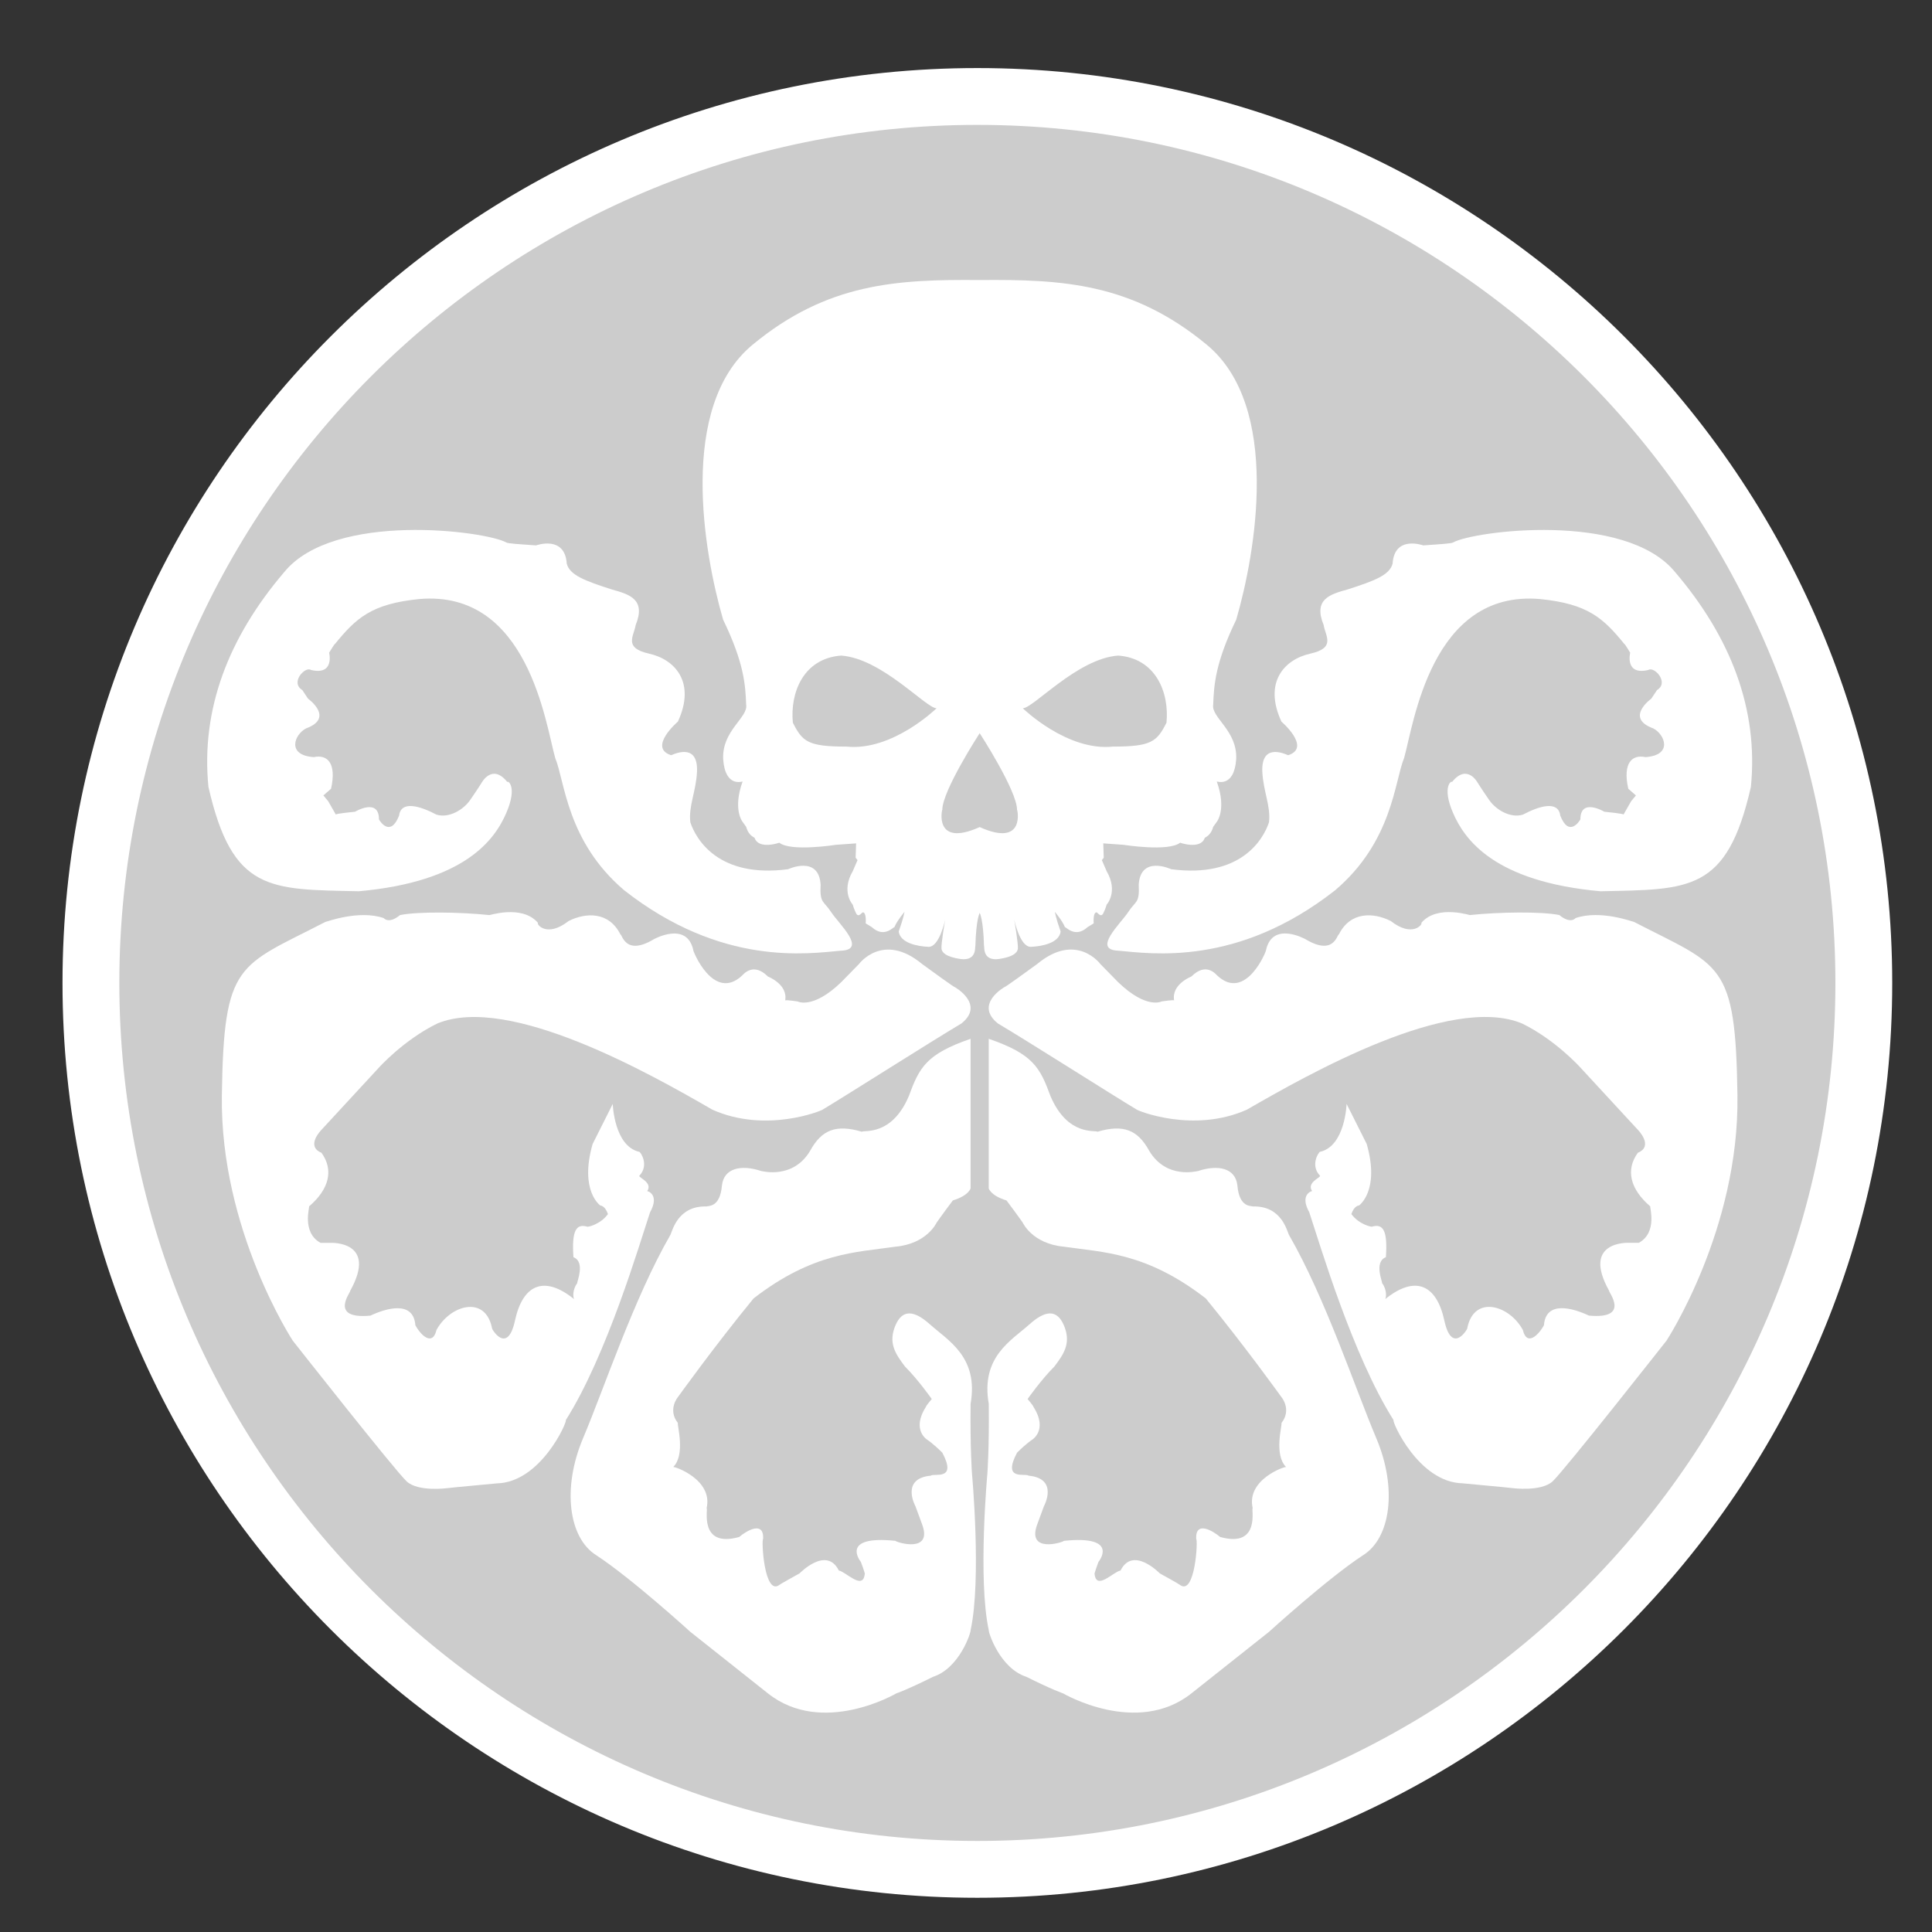 <?xml version="1.0" encoding="utf-8"?>
<svg version="1.1" xmlns="http://www.w3.org/2000/svg" preserveAspectRatio="none" viewBox="0 0 170 170" width="100%" height="100%">
<rect x="0" y="0" width="170" height="170" fill="#333333" stroke="none"/>
<defs>
<mask id="mask" maskUnits="objectBoundingBox" maskContentUnits="objectBoundingBox" x="0" y="0" width="100%" height="100%">
<circle opacity="0.75" fill="#FFFFFF" cx="0.506" cy="0.511" r="0.471"/>
<path fill="#FFFFFF" d="M0.506,0.982c-0.261,0-0.474-0.212-0.474-0.474s0.212-0.474,0.474-0.474s0.474,0.212,0.474,0.474S0.767,0.982,0.506,0.982z M0.506,0.065c-0.245,0-0.444,0.199-0.444,0.444s0.199,0.444,0.444,0.444s0.444-0.199,0.444-0.444S0.751,0.065,0.506,0.065z"/>
<path fill="#FFFFFF" d="M0.517,0.496c0.008-0.001,0.01-0.003,0.01-0.005c0-0.003-0.002-0.015-0.002-0.015s0.003,0.014,0.009,0.014c0.006-0,0.015-0.002,0.015-0.008c-0.002-0.007-0.003-0.01-0.003-0.01s0.004,0.005,0.005,0.008c0-0,0.005,0.006,0.012,0c0.003-0.002,0.003-0.002,0.003-0.002s-0.001-0.006,0.001-0.006c0,0,0.002,0.003,0.003,0c0.001-0.002,0.002-0.004,0.002-0.004s0.006-0.007,0-0.017c-0.002-0.006-0.002-0.006-0.002-0.006l0.001-0.001l-0-0.007l0.01,0.001c0,0,0.023,0.004,0.029-0.001c-0,0,0.01,0.004,0.013-0.002c0-0.001,0.003-0.001,0.004-0.006c0.002-0.003,0.002-0.003,0.002-0.003s0.005-0.006,0-0.021c-0-0,0.009,0.004,0.01-0.012c0.001-0.015-0.013-0.022-0.012-0.028c0-0.01,0.001-0.022,0.012-0.044c0.01-0.034,0.023-0.11-0.015-0.142c-0.039-0.032-0.075-0.034-0.118-0.033c-0.043-0-0.079,0.001-0.118,0.033c-0.039,0.032-0.025,0.108-0.015,0.142c0.011,0.022,0.012,0.034,0.012,0.044c0.001,0.007-0.013,0.013-0.012,0.028c0.001,0.015,0.01,0.011,0.01,0.012c-0.005,0.014,0,0.021,0,0.021s0,0,0.002,0.003c0.001,0.005,0.004,0.005,0.004,0.006c0.002,0.006,0.013,0.002,0.013,0.002c0.006,0.005,0.029,0.001,0.029,0.001l0.01-0.001l-0,0.007l0.001,0.001c0,0,0,0-0.002,0.006c-0.006,0.011,0,0.017,0,0.017s0,0.002,0.002,0.004c0.001,0.002,0.003-0,0.003-0c0.002,0,0.001,0.006,0.001,0.006s0,0,0.003,0.002c0.006,0.006,0.011-0,0.012,0c0.001-0.003,0.005-0.008,0.005-0.008s-0,0.003-0.003,0.01c0.001,0.006,0.01,0.008,0.015,0.008c0.006,0,0.009-0.014,0.009-0.014s-0.002,0.013-0.002,0.015c0,0.002,0.002,0.004,0.01,0.005c0.009,0.001,0.007-0.007,0.008-0.007c0-0.014,0.002-0.017,0.002-0.017s0.002,0.003,0.002,0.017C0.51,0.49,0.508,0.498,0.517,0.496z M0.579,0.339c0.02,0.001,0.026,0.019,0.025,0.035c-0.005,0.01-0.008,0.012-0.028,0.012c-0.024,0.002-0.047-0.02-0.047-0.02C0.535,0.367,0.558,0.341,0.579,0.339z M0.438,0.386c-0.02,0-0.023-0.002-0.028-0.012c-0.001-0.015,0.005-0.033,0.025-0.035c0.021,0.001,0.044,0.027,0.049,0.027C0.485,0.367,0.462,0.389,0.438,0.386z M0.488,0.419c0-0.01,0.019-0.04,0.019-0.04s0.019,0.03,0.019,0.04c0-0.001,0.005,0.02-0.019,0.009C0.483,0.439,0.488,0.418,0.488,0.419z"/>
<path fill="#FFFFFF" d="M0.846,0.477c-0,0-0.017-0.006-0.03-0.002c0,0-0.002,0.003-0.008-0.002c-0.009-0.002-0.031-0.002-0.046,0c0.001,0.001-0.017-0.006-0.025,0.004c0.001,0-0.004,0.008-0.016-0.001c-0.009-0.004-0.021-0.005-0.027,0.007c-0.001,0-0.002,0.011-0.017,0.002c0,0-0.017-0.009-0.02,0.005c0,0-0.01,0.027-0.025,0.013c-0.001-0.001-0.006-0.007-0.013,0.001c0,0-0.01,0.004-0.009,0.012c0-0-0.006,0.001-0.006,0.001s-0.008,0.004-0.023-0.01c-0.009-0.009-0.009-0.009-0.009-0.009s-0.012-0.017-0.033,0c-0.018,0.013-0.017,0.012-0.017,0.012s-0.016,0.009-0.003,0.019c0.016,0.009,0.06,0.037,0.072,0.045c0,0.001,0.029,0.012,0.057,0c0.032-0.018,0.105-0.06,0.142-0.045c0.017,0.008,0.03,0.023,0.03,0.023l0.03,0.032c0,0,0.008,0.008,0,0.012c-0.006,0.009-0.004,0.019,0.006,0.028c-0,0,0.004,0.013-0.006,0.019c-0.001,0-0.005,0-0.005,0s-0.024-0.001-0.01,0.025c-0,0,0.011,0.015-0.01,0.013c-0.008-0.004-0.022-0.008-0.023,0.005c-0.003,0.005-0.009,0.011-0.011,0.002c-0.007-0.013-0.025-0.018-0.029-0.001c0.001,0-0.008,0.014-0.012-0.004c-0.004-0.018-0.015-0.024-0.031-0.011c0-0.001,0.001-0.005-0.002-0.008c0.001,0-0.004-0.011,0.002-0.013c0.001-0.014-0.001-0.017-0.007-0.016c0,0.001-0.007-0.001-0.011-0.006c0.001-0.004,0.004-0.004,0.004-0.004s0.011-0.008,0.004-0.032c-0.01-0.021-0.01-0.021-0.01-0.021s-0.001,0.022-0.014,0.025c-0.001,0-0.005,0.007,0,0.012c0,0.001-0.007,0.003-0.004,0.008c-0,0-0.006,0.002-0.001,0.011c0.005,0.016,0.022,0.074,0.044,0.108c-0.001,0,0.013,0.032,0.036,0.033c0.022,0.002,0.026,0.002,0.026,0.002s0.015,0.002,0.021-0.003c0.006-0.005,0.059-0.073,0.059-0.073s0.038-0.058,0.037-0.127C0.898,0.498,0.891,0.5,0.846,0.477z"/>
<path fill="#FFFFFF" d="M0.667,0.639c-0.001-0.001-0.003-0.015-0.019-0.015c-0-0-0.007,0.001-0.008-0.011c-0.001-0.009-0.01-0.011-0.02-0.007c-0,0-0.016,0.004-0.025-0.01c-0.006-0.011-0.013-0.014-0.027-0.01c-0.001-0.001-0.015,0.002-0.024-0.018c-0.005-0.015-0.009-0.022-0.032-0.03v0.077c0,0,0.001,0.004,0.009,0.006c0.006,0.009,0.008,0.012,0.008,0.012s0.005,0.011,0.021,0.012c0.02,0.003,0.043,0.003,0.073,0.027c0.02,0.025,0.039,0.051,0.039,0.051s0.005,0.006,0,0.013c0,0.001-0.004,0.016,0.002,0.023c-0-0-0.021,0.006-0.017,0.021c-0.001-0,0.004,0.021-0.017,0.015c-0.003-0.003-0.013-0.009-0.012,0.001c0.001-0-0,0.03-0.008,0.024c-0.001-0.001-0.01-0.006-0.01-0.006s-0.014-0.014-0.02-0.001c-0.003,0-0.012,0.01-0.013,0.002c-0,0,0.002-0.006,0.002-0.006s0.011-0.014-0.018-0.011c-0.001,0.001-0.019,0.006-0.014-0.008c0.003-0.009,0.003-0.009,0.003-0.009s0.008-0.014-0.008-0.016c-0.001-0.001-0.014,0.003-0.006-0.012c0.004-0.004,0.007-0.006,0.007-0.006s0.009-0.005,0.001-0.017c0-0-0.003-0.004-0.003-0.004s0.007-0.01,0.014-0.017c0.004-0.006,0.008-0.011,0.005-0.02c-0.003-0.008-0.008-0.011-0.018-0.002c-0.009,0.008-0.025,0.017-0.021,0.041c0,0.023-0.001,0.036-0.001,0.036s-0.005,0.055,0.001,0.081c-0,0.001,0.006,0.02,0.019,0.024c0.013,0.007,0.019,0.009,0.019,0.009s0.038,0.022,0.066,0c0.028-0.022,0.04-0.032,0.04-0.032s0.03-0.028,0.049-0.04c0.014-0.009,0.018-0.035,0.007-0.06C0.701,0.719,0.686,0.672,0.667,0.639z"/>
<path fill="#FFFFFF" d="M0.867,0.296c-0.026-0.032-0.105-0.021-0.115-0.015c-0.001,0-0.008,0.001-0.008,0.001l-0.007,0c0,0-0.015-0.005-0.016,0.009c-0.001,0.006-0.009,0.009-0.023,0.013c-0.009,0.002-0.018,0.005-0.012,0.018c0.001,0.006,0.006,0.012-0.007,0.015c-0.013,0.003-0.024,0.015-0.015,0.035c-0.001-0,0.016,0.013,0.003,0.017c-0.003-0.001-0.014-0.005-0.013,0.008c0,0.01,0.004,0.018,0.003,0.026c-0.003,0.009-0.015,0.029-0.051,0.024c0,0-0.016-0.007-0.017,0.008c0,0.01-0.002,0.008-0.005,0.014c-0.004,0.006-0.019,0.019-0.005,0.02c0.017,0.001,0.062,0.008,0.112-0.031c0.03-0.025,0.031-0.057,0.036-0.068c0.005-0.017,0.014-0.087,0.07-0.082c0.025,0.002,0.033,0.01,0.044,0.023c0-0,0.003,0.004,0.003,0.004s-0.003,0.012,0.009,0.009c0.003-0.002,0.011,0.006,0.004,0.01c-0.003,0.004-0.003,0.004-0.003,0.004s-0.014,0.01,0.001,0.015c0.006,0.003,0.01,0.014-0.004,0.015c-0.007-0.001-0.012,0.003-0.009,0.016c0.004,0.003,0.004,0.003,0.004,0.003l-0.002,0.003c0,0-0.002,0.003-0.004,0.007c0-0.001-0.01-0.001-0.01-0.001s-0.012-0.007-0.012,0.004c-0.001,0.001-0.006,0.009-0.01-0.002c-0.001-0.008-0.011-0.005-0.019-0c-0.006,0.002-0.014-0.002-0.017-0.007c-0.003-0.005-0.006-0.009-0.006-0.009s-0.005-0.01-0.013-0c0-0.001-0.005,0.002,0.001,0.016c0.006,0.014,0.021,0.036,0.076,0.041c0.046-0.001,0.065,0.001,0.078-0.054C0.91,0.367,0.896,0.33,0.867,0.296z"/>
<path fill="#FFFFFF" d="M0.336,0.627c0.005-0.009-0.001-0.011-0.001-0.011c0.003-0.004-0.004-0.007-0.004-0.008c0.005-0.005,0.001-0.012,0-0.012c-0.013-0.003-0.014-0.025-0.014-0.025s0,0-0.01,0.021c-0.007,0.024,0.004,0.032,0.004,0.032s0.002,0,0.004,0.004c-0.004,0.005-0.011,0.007-0.011,0.006c-0.005-0.001-0.008,0.002-0.007,0.016c0.006,0.002,0.001,0.013,0.002,0.013c-0.003,0.004-0.002,0.008-0.002,0.008c-0.016-0.013-0.027-0.007-0.031,0.011c-0.004,0.018-0.012,0.004-0.012,0.004c-0.003-0.017-0.022-0.012-0.029,0.001c-0.002,0.008-0.008,0.003-0.011-0.002c-0.001-0.013-0.015-0.009-0.023-0.005c-0.022,0.002-0.01-0.012-0.01-0.013c0.014-0.026-0.01-0.025-0.01-0.025s-0.004,0-0.005,0c-0.01-0.005-0.005-0.019-0.006-0.019c0.01-0.009,0.013-0.019,0.006-0.028c-0.008-0.003,0-0.012,0-0.012l0.03-0.032c0,0,0.013-0.014,0.03-0.023c0.037-0.015,0.111,0.026,0.142,0.045c0.028,0.012,0.057,0.001,0.057,0c0.012-0.007,0.056-0.035,0.072-0.045c0.012-0.01-0.003-0.019-0.003-0.019s0.001,0.001-0.017-0.012c-0.02-0.017-0.033,0-0.033,0s0,0-0.009,0.009c-0.015,0.014-0.023,0.01-0.023,0.01s-0.006-0.001-0.006-0.001c0.001-0.008-0.009-0.012-0.009-0.012c-0.007-0.007-0.012-0.001-0.013-0.001c-0.015,0.014-0.026-0.013-0.025-0.013c-0.003-0.015-0.02-0.005-0.02-0.005c-0.015,0.009-0.016-0.002-0.017-0.002c-0.006-0.012-0.018-0.011-0.027-0.007c-0.011,0.009-0.017,0.001-0.016,0.001c-0.008-0.01-0.026-0.003-0.025-0.004c-0.015-0.002-0.037-0.002-0.046,0c-0.006,0.005-0.008,0.002-0.008,0.002c-0.013-0.004-0.03,0.002-0.03,0.002c-0.045,0.023-0.053,0.02-0.054,0.09c-0.001,0.069,0.037,0.127,0.037,0.127s0.053,0.067,0.059,0.073c0.006,0.005,0.021,0.003,0.021,0.003s0.004-0.001,0.026-0.002c0.023-0.001,0.037-0.032,0.036-0.033C0.314,0.701,0.331,0.644,0.336,0.627z"/>
<path fill="#FFFFFF" d="M0.503,0.763c0,0-0.001-0.013-0.001-0.036c0.004-0.024-0.012-0.033-0.021-0.041c-0.01-0.009-0.015-0.006-0.018,0.002c-0.003,0.008,0.001,0.014,0.005,0.02c0.007,0.007,0.014,0.017,0.014,0.017s-0.003,0.003-0.003,0.004c-0.008,0.012,0.001,0.017,0.001,0.017s0.003,0.002,0.007,0.006c0.008,0.015-0.004,0.01-0.006,0.012c-0.016,0.001-0.008,0.016-0.008,0.016s0,0,0.003,0.009c0.005,0.015-0.013,0.009-0.014,0.008c-0.029-0.003-0.018,0.011-0.018,0.011s0.002,0.006,0.002,0.006c-0.001,0.008-0.01-0.002-0.013-0.002c-0.006-0.013-0.02,0.001-0.02,0.001s-0.01,0.005-0.01,0.006c-0.008,0.006-0.009-0.024-0.008-0.024c0.001-0.01-0.009-0.004-0.012-0.001c-0.021,0.006-0.016-0.015-0.017-0.015c0.003-0.015-0.017-0.022-0.017-0.021c0.007-0.006,0.002-0.022,0.002-0.023c-0.005-0.007,0-0.013,0-0.013s0.019-0.026,0.039-0.051c0.031-0.024,0.053-0.024,0.073-0.027c0.016-0.001,0.021-0.012,0.021-0.012s0.002-0.003,0.008-0.012c0.008-0.003,0.009-0.006,0.009-0.006v-0.077c-0.023,0.008-0.027,0.015-0.032,0.03c-0.009,0.021-0.023,0.017-0.024,0.018c-0.013-0.004-0.021-0.001-0.027,0.01c-0.009,0.015-0.025,0.01-0.025,0.01c-0.01-0.003-0.019-0.001-0.02,0.007c-0.001,0.012-0.007,0.01-0.008,0.011c-0.015-0-0.018,0.013-0.019,0.015c-0.019,0.033-0.034,0.079-0.045,0.105c-0.011,0.026-0.007,0.052,0.007,0.06c0.018,0.012,0.049,0.04,0.049,0.04s0.012,0.009,0.04,0.032c0.028,0.022,0.066,0,0.066,0s0.006-0.002,0.019-0.009c0.014-0.004,0.02-0.023,0.019-0.024C0.508,0.817,0.503,0.763,0.503,0.763z"/>
<path fill="#FFFFFF" d="M0.186,0.461c0.055-0.005,0.07-0.027,0.076-0.041c0.006-0.014,0-0.017,0-0.016c-0.008-0.01-0.013,0-0.013,0s-0.002,0.004-0.006,0.009c-0.003,0.005-0.011,0.009-0.017,0.007c-0.008-0.004-0.018-0.007-0.019,0c-0.004,0.011-0.01,0.003-0.01,0.002c0-0.011-0.012-0.004-0.012-0.004s-0.01,0.001-0.01,0.001c-0.002-0.003-0.004-0.007-0.004-0.007l-0.002-0.003c0,0,0,0,0.004-0.003c0.003-0.013-0.002-0.018-0.009-0.016c-0.014-0.001-0.01-0.012-0.004-0.015c0.015-0.005,0.001-0.015,0.001-0.015s0,0-0.003-0.004c-0.006-0.004,0.001-0.012,0.004-0.01c0.012,0.003,0.009-0.009,0.009-0.009s0.003-0.005,0.003-0.004c0.011-0.013,0.019-0.021,0.044-0.023c0.057-0.005,0.065,0.065,0.07,0.082c0.005,0.012,0.006,0.043,0.036,0.068c0.051,0.04,0.095,0.033,0.112,0.031c0.014-0-0.001-0.014-0.005-0.02c-0.004-0.006-0.006-0.004-0.005-0.014c-0.001-0.015-0.017-0.008-0.017-0.008c-0.036,0.005-0.048-0.015-0.051-0.024c-0.001-0.008,0.003-0.016,0.003-0.026c0.001-0.014-0.01-0.01-0.013-0.008c-0.012-0.004,0.004-0.018,0.003-0.017c0.009-0.02-0.001-0.032-0.015-0.035c-0.013-0.003-0.008-0.009-0.007-0.015c0.005-0.013-0.003-0.016-0.012-0.018c-0.014-0.004-0.022-0.007-0.023-0.013c-0.001-0.015-0.016-0.009-0.016-0.009l-0.007-0c0,0-0.008-0.001-0.008-0.001c-0.01-0.006-0.089-0.016-0.115,0.015c-0.029,0.034-0.043,0.071-0.039,0.111C0.12,0.462,0.14,0.46,0.186,0.461z"/>
</mask>
</defs>
<circle opacity="0.75" fill="#FFFFFF" cx="86" cy="86.828" r="80"/>
<path fill="#FFFFFF" d="M86,166.989c-44.388,0-80.5-36.112-80.5-80.5s36.112-80.5,80.5-80.5s80.5,36.112,80.5,80.5S130.388,166.989,86,166.989z M86,10.989c-41.631,0-75.5,33.869-75.5,75.5s33.869,75.5,75.5,75.5s75.5-33.869,75.5-75.5S127.631,10.989,86,10.989z"/>
<path fill="#FFFFFF" d="M87.883,84.387c1.292-0.188,1.622-0.568,1.679-0.884c0.056-0.443-0.323-2.592-0.323-2.592s0.505,2.445,1.475,2.403c0.969-0.042,2.486-0.337,2.612-1.349c-0.421-1.18-0.504-1.728-0.504-1.728s0.673,0.801,0.885,1.348c0.042-0.084,0.885,1.012,1.98,0c0.55-0.336,0.55-0.336,0.55-0.336s-0.086-0.97,0.251-0.97c0.084,0,0.381,0.506,0.59,0.084c0.212-0.421,0.295-0.758,0.295-0.758s1.055-1.138,0-2.951c-0.42-0.97-0.42-0.97-0.42-0.97l0.167-0.21l-0.042-1.264l1.771,0.126c0,0,3.983,0.633,4.995-0.189c-0.064,0,1.768,0.632,2.148-0.379c0-0.127,0.506-0.127,0.759-1.013c0.316-0.441,0.316-0.441,0.316-0.441s0.885-1.076,0-3.541c-0.063-0.063,1.517,0.632,1.707-1.96c0.125-2.53-2.213-3.667-2.023-4.806c0.065-1.77,0.2-3.711,2.027-7.482c1.704-5.857,3.98-18.756-2.596-24.193c-6.576-5.438-12.709-5.754-19.979-5.69c-7.271-0.064-13.404,0.252-19.979,5.69c-6.575,5.437-4.299,18.335-2.597,24.193c1.828,3.771,1.965,5.712,2.028,7.482c0.19,1.138-2.149,2.276-2.022,4.806c0.189,2.592,1.77,1.897,1.707,1.96c-0.885,2.465,0,3.541,0,3.541s0,0,0.316,0.441c0.253,0.886,0.759,0.886,0.759,1.013c0.379,1.011,2.212,0.379,2.15,0.379c1.012,0.822,4.994,0.189,4.994,0.189l1.771-0.126l-0.042,1.264l0.169,0.21c0,0,0,0-0.422,0.97c-1.054,1.813,0,2.951,0,2.951s0.084,0.337,0.295,0.758c0.211,0.422,0.506-0.084,0.59-0.084c0.337,0,0.253,0.97,0.253,0.97s0,0,0.547,0.336c1.097,1.012,1.94-0.084,1.981,0c0.211-0.547,0.886-1.348,0.886-1.348s-0.084,0.548-0.506,1.728c0.126,1.012,1.644,1.307,2.614,1.349c0.969,0.042,1.475-2.403,1.475-2.403s-0.379,2.149-0.324,2.592c0.056,0.316,0.387,0.696,1.679,0.884c1.482,0.191,1.237-1.137,1.3-1.137c0.064-2.402,0.38-2.922,0.38-2.922s0.315,0.52,0.379,2.922C86.646,83.25,86.4,84.578,87.883,84.387z M98.395,57.685c3.339,0.254,4.5,3.288,4.247,5.902c-0.843,1.685-1.35,2.107-4.721,2.107c-4.046,0.421-7.924-3.373-7.924-3.373C90.924,62.321,94.802,57.939,98.395,57.685zM74.485,65.694c-3.373,0-3.878-0.422-4.721-2.107c-0.253-2.614,0.908-5.647,4.248-5.902c3.592,0.254,7.471,4.636,8.398,4.636C82.41,62.321,78.531,66.116,74.485,65.694z M82.916,71.258c0-1.687,3.288-6.744,3.288-6.744s3.288,5.058,3.288,6.744c0-0.169,0.842,3.372-3.288,1.518C82.072,74.63,82.916,71.089,82.916,71.258z"/>
<path fill="#FFFFFF" d="M143.78,81.121c-0.084,0-2.951-1.095-5.144-0.337c0,0-0.42,0.56-1.431-0.269c-1.603-0.322-5.313-0.266-7.842,0c0.17,0.1-2.865-0.997-4.298,0.69c0.167,0.084-0.76,1.348-2.698-0.169c-1.519-0.759-3.541-0.843-4.554,1.18c-0.168,0-0.419,1.939-2.949,0.422c0,0-2.866-1.603-3.456,0.927c0.084,0-1.771,4.636-4.3,2.275c-0.17-0.169-1.011-1.18-2.276,0.085c0,0-1.771,0.675-1.519,2.106c0-0.083-1.094,0.085-1.094,0.085s-1.324,0.723-3.826-1.687c-1.57-1.602-1.57-1.602-1.57-1.602s-2.108-2.866-5.563,0c-3.119,2.275-2.866,2.023-2.866,2.023s-2.697,1.517-0.59,3.203c2.696,1.602,10.116,6.323,12.224,7.586c0.084,0.086,4.973,2.108,9.693,0c5.396-3.116,17.873-10.199,24.196-7.586c2.949,1.435,5.142,3.878,5.142,3.878l5.058,5.479c0,0,1.433,1.434,0,2.023c-1.096,1.517-0.674,3.204,1.096,4.721c-0.084,0,0.676,2.277-1.01,3.204c-0.17,0-0.929,0-0.929,0s-4.132-0.169-1.687,4.215c-0.083,0.084,1.939,2.529-1.77,2.19c-1.435-0.674-3.794-1.348-3.962,0.845c-0.508,0.927-1.518,1.854-1.854,0.422c-1.182-2.193-4.301-3.12-4.891-0.169c0.086,0-1.349,2.445-2.022-0.676c-0.674-3.109-2.52-4.039-5.202-1.872c0.083-0.112,0.187-0.799-0.278-1.416c0.086,0-0.759-1.854,0.339-2.275c0.168-2.359-0.253-2.949-1.182-2.698c0,0.086-1.18-0.168-1.855-1.096c0.253-0.758,0.676-0.758,0.676-0.758s1.854-1.29,0.674-5.409c-1.77-3.526-1.77-3.526-1.77-3.526s-0.114,3.709-2.335,4.215c-0.108,0-0.9,1.18,0,2.108c0.057,0.167-1.206,0.59-0.7,1.349c-0.084,0-1.097,0.337-0.253,1.854c0.929,2.782,3.794,12.561,7.419,18.294c-0.17,0.084,2.19,5.479,6.069,5.563c3.709,0.337,4.383,0.423,4.383,0.423s2.53,0.337,3.543-0.592c1.011-0.927,10.029-12.392,10.029-12.392s6.407-9.78,6.237-21.581C152.716,84.578,151.452,85.083,143.78,81.121z"/>
<path fill="#FFFFFF" d="M113.433,108.687c-0.17-0.251-0.592-2.612-3.205-2.528c-0.081-0.084-1.18,0.169-1.349-1.855c-0.168-1.517-1.685-1.854-3.456-1.264c-0.083,0-2.781,0.76-4.298-1.771c-1.013-1.854-2.276-2.359-4.554-1.686c-0.169-0.168-2.612,0.422-4.131-3.119c-0.927-2.528-1.524-3.708-5.44-5.058v13.15c0,0,0.129,0.63,1.564,1.073c1.095,1.458,1.433,1.962,1.433,1.962s0.843,1.855,3.625,2.108c3.455,0.504,7.25,0.504,12.477,4.552c3.454,4.215,6.66,8.685,6.66,8.685s0.927,1.094,0,2.275c0.082,0.167-0.694,2.782,0.409,3.876c-0.072-0.084-3.53,1.096-2.94,3.625c-0.167-0.084,0.76,3.541-2.865,2.53c-0.59-0.506-2.19-1.499-2.108,0.178c0.169-0.01-0.084,5.05-1.431,4.037c-0.086-0.085-1.771-1.012-1.771-1.012s-2.361-2.445-3.456-0.251c-0.592,0.081-2.108,1.768-2.277,0.336c-0.082,0,0.337-1.096,0.337-1.096s1.94-2.361-3.033-1.855c-0.17,0.168-3.289,1.097-2.361-1.433c0.59-1.603,0.59-1.603,0.59-1.603s1.349-2.444-1.35-2.697c-0.251-0.252-2.359,0.506-1.01-2.023c0.759-0.759,1.264-1.096,1.264-1.096s1.517-0.843,0.169-2.951c0-0.084-0.506-0.674-0.506-0.674s1.181-1.686,2.361-2.865c0.759-1.013,1.433-1.939,0.927-3.374c-0.507-1.433-1.435-1.854-3.119-0.337c-1.603,1.435-4.308,2.868-3.587,6.999c0.047,3.876-0.121,6.131-0.121,6.131s-0.852,9.293,0.121,13.783c-0.039,0.188,0.974,3.352,3.313,4.108c2.276,1.14,3.226,1.456,3.226,1.456s6.49,3.813,11.295,0c4.805-3.815,6.828-5.417,6.828-5.417s5.183-4.72,8.282-6.744c2.425-1.519,3.015-5.898,1.159-10.284C119.249,122.174,116.637,114.251,113.433,108.687z"/>
<path fill="#FFFFFF" d="M147.405,50.352c-4.384-5.395-17.788-3.625-19.558-2.614c-0.085,0.084-1.435,0.169-1.435,0.169l-1.18,0.084c0,0-2.527-0.928-2.696,1.602c-0.253,1.011-1.603,1.517-3.964,2.275c-1.517,0.422-3.034,0.843-2.106,3.12c0.17,1.012,1.095,2.023-1.18,2.529c-2.277,0.506-4.131,2.529-2.528,5.985c-0.086-0.084,2.696,2.276,0.59,2.951c-0.59-0.252-2.361-0.927-2.276,1.433c0.084,1.77,0.758,3.035,0.589,4.468c-0.505,1.517-2.485,4.932-8.6,4.131c0,0-2.696-1.265-2.863,1.349c0.082,1.686-0.255,1.391-0.929,2.424c-0.674,1.032-3.184,3.309-0.875,3.394c2.897,0.252,10.484,1.432,19.083-5.313c5.06-4.298,5.229-9.61,6.07-11.633c0.843-2.95,2.361-14.837,11.971-13.994c4.215,0.422,5.563,1.686,7.417,3.962c0-0.083,0.508,0.759,0.508,0.759s-0.506,2.022,1.603,1.517c0.504-0.337,1.854,1.096,0.759,1.77c-0.508,0.758-0.508,0.758-0.508,0.758s-2.361,1.687,0.169,2.613c1.013,0.506,1.77,2.361-0.673,2.529c-1.182-0.252-2.025,0.506-1.519,2.782c0.673,0.591,0.673,0.591,0.673,0.591l-0.42,0.506c0,0-0.337,0.589-0.674,1.18c0.082-0.085-1.686-0.253-1.686-0.253s-2.108-1.264-2.108,0.675c-0.086,0.168-1.013,1.601-1.77-0.338c-0.17-1.349-1.855-0.843-3.288-0.083c-1.097,0.337-2.361-0.422-2.951-1.266c-0.59-0.843-1.013-1.517-1.013-1.517s-0.927-1.77-2.275-0.084c0-0.168-0.927,0.338,0.085,2.698c1.011,2.359,3.623,6.069,12.981,6.912c7.84-0.168,11.128,0.085,13.236-9.188C154.738,62.407,152.293,56.084,147.405,50.352z"/>
<path fill="#FFFFFF" d="M57.203,106.664c0.843-1.517-0.168-1.854-0.252-1.854c0.506-0.759-0.758-1.182-0.701-1.349c0.901-0.929,0.111-2.108,0-2.108c-2.218-0.506-2.334-4.215-2.334-4.215s0,0-1.77,3.526c-1.18,4.119,0.674,5.409,0.674,5.409s0.421,0,0.675,0.758c-0.675,0.928-1.855,1.182-1.855,1.096c-0.927-0.251-1.349,0.339-1.18,2.698c1.096,0.422,0.253,2.275,0.337,2.275c-0.462,0.617-0.361,1.304-0.276,1.416c-2.685-2.167-4.53-1.237-5.204,1.872c-0.674,3.121-2.107,0.676-2.023,0.676c-0.59-2.951-3.709-2.024-4.889,0.169c-0.337,1.432-1.349,0.505-1.855-0.422c-0.168-2.192-2.528-1.519-3.961-0.845c-3.709,0.339-1.687-2.106-1.771-2.19c2.445-4.384-1.686-4.215-1.686-4.215s-0.758,0-0.927,0c-1.687-0.927-0.928-3.204-1.012-3.204c1.77-1.517,2.192-3.204,1.095-4.721c-1.432-0.59,0-2.023,0-2.023l5.059-5.479c0,0,2.191-2.443,5.142-3.878c6.322-2.613,18.798,4.47,24.194,7.586c4.721,2.108,9.61,0.086,9.695,0c2.107-1.263,9.525-5.984,12.223-7.586c2.107-1.687-0.59-3.203-0.59-3.203s0.253,0.252-2.866-2.023c-3.457-2.866-5.564,0-5.564,0s0,0-1.569,1.602c-2.503,2.409-3.826,1.687-3.826,1.687s-1.096-0.168-1.096-0.085c0.253-1.432-1.517-2.106-1.517-2.106c-1.265-1.265-2.108-0.254-2.276-0.085c-2.529,2.36-4.383-2.275-4.3-2.275c-0.59-2.529-3.456-0.927-3.456-0.927c-2.529,1.517-2.782-0.422-2.951-0.422c-1.011-2.023-3.034-1.939-4.551-1.18c-1.939,1.517-2.867,0.253-2.698,0.169c-1.433-1.687-4.468-0.59-4.299-0.69c-2.529-0.266-6.238-0.322-7.84,0c-1.011,0.828-1.433,0.269-1.433,0.269c-2.192-0.758-5.058,0.337-5.143,0.337c-7.671,3.962-8.936,3.457-9.104,15.259c-0.168,11.801,6.238,21.581,6.238,21.581s9.02,11.465,10.031,12.392c1.012,0.929,3.541,0.592,3.541,0.592s0.674-0.086,4.384-0.423c3.877-0.085,6.237-5.479,6.069-5.563C53.41,119.225,56.276,109.446,57.203,106.664z"/>
<path fill="#FFFFFF" d="M85.526,129.656c0,0-0.167-2.255-0.121-6.131c0.72-4.131-1.985-5.564-3.586-6.999c-1.686-1.517-2.614-1.096-3.12,0.337c-0.506,1.435,0.169,2.361,0.928,3.374c1.18,1.18,2.36,2.865,2.36,2.865s-0.505,0.59-0.505,0.674c-1.349,2.108,0.168,2.951,0.168,2.951s0.505,0.337,1.265,1.096c1.349,2.529-0.759,1.771-1.012,2.023c-2.698,0.253-1.349,2.697-1.349,2.697s0,0,0.591,1.603c0.927,2.529-2.192,1.601-2.361,1.433c-4.974-0.506-3.035,1.855-3.035,1.855s0.422,1.096,0.337,1.096c-0.168,1.432-1.686-0.255-2.275-0.336c-1.096-2.194-3.457,0.251-3.457,0.251s-1.686,0.927-1.77,1.012c-1.349,1.013-1.603-4.047-1.434-4.037c0.085-1.677-1.518-0.684-2.107-0.178c-3.625,1.011-2.698-2.614-2.867-2.53c0.591-2.529-2.865-3.709-2.94-3.625c1.106-1.094,0.328-3.709,0.412-3.876c-0.927-1.182,0-2.275,0-2.275s3.203-4.47,6.659-8.685c5.228-4.048,9.021-4.048,12.477-4.552c2.782-0.253,3.625-2.108,3.625-2.108s0.337-0.504,1.432-1.962c1.435-0.443,1.564-1.073,1.564-1.073v-13.15c-3.916,1.35-4.514,2.529-5.441,5.058c-1.518,3.541-3.962,2.951-4.13,3.119c-2.277-0.674-3.541-0.168-4.553,1.686c-1.517,2.531-4.214,1.771-4.299,1.771c-1.77-0.59-3.288-0.253-3.456,1.264c-0.168,2.024-1.264,1.771-1.349,1.855c-2.613-0.084-3.034,2.277-3.203,2.528c-3.204,5.564-5.817,13.487-7.672,17.872c-1.854,4.386-1.264,8.766,1.16,10.284c3.099,2.024,8.282,6.744,8.282,6.744s2.023,1.602,6.829,5.417c4.805,3.813,11.296,0,11.296,0s0.949-0.316,3.225-1.456c2.339-0.757,3.352-3.92,3.313-4.108C86.379,138.949,85.526,129.656,85.526,129.656z"/>
<path fill="#FFFFFF" d="M31.576,78.423c9.358-0.843,11.971-4.552,12.983-6.912c1.012-2.36,0.084-2.867,0.084-2.698c-1.349-1.686-2.276,0.084-2.276,0.084s-0.421,0.674-1.012,1.517c-0.589,0.844-1.855,1.603-2.95,1.266c-1.433-0.759-3.119-1.266-3.288,0.083c-0.759,1.939-1.687,0.506-1.77,0.338c0-1.939-2.108-0.675-2.108-0.675s-1.771,0.168-1.686,0.253c-0.337-0.591-0.675-1.18-0.675-1.18l-0.422-0.506c0,0,0,0,0.674-0.591c0.506-2.276-0.337-3.034-1.518-2.782c-2.445-0.168-1.686-2.023-0.674-2.529c2.529-0.926,0.168-2.613,0.168-2.613s0,0-0.505-0.758c-1.096-0.674,0.253-2.107,0.759-1.77c2.107,0.505,1.602-1.517,1.602-1.517s0.506-0.843,0.506-0.759c1.855-2.277,3.204-3.54,7.418-3.962c9.61-0.843,11.127,11.044,11.971,13.994c0.843,2.023,1.012,7.334,6.069,11.633c8.599,6.745,16.186,5.565,19.084,5.313c2.308-0.084-0.201-2.362-0.875-3.394c-0.674-1.033-1.012-0.738-0.927-2.424c-0.168-2.613-2.866-1.349-2.866-1.349c-6.112,0.801-8.093-2.614-8.599-4.131c-0.169-1.433,0.506-2.698,0.589-4.468c0.085-2.36-1.685-1.686-2.276-1.433c-2.107-0.675,0.675-3.035,0.591-2.951c1.602-3.456-0.253-5.479-2.529-5.985c-2.275-0.506-1.349-1.517-1.18-2.529c0.927-2.276-0.59-2.697-2.107-3.12c-2.36-0.758-3.709-1.264-3.962-2.275c-0.168-2.53-2.698-1.602-2.698-1.602l-1.18-0.084c0,0-1.349-0.085-1.433-0.169c-1.77-1.011-15.174-2.781-19.558,2.614c-4.889,5.732-7.333,12.056-6.66,18.883C20.449,78.508,23.737,78.255,31.576,78.423z"/>
</svg>